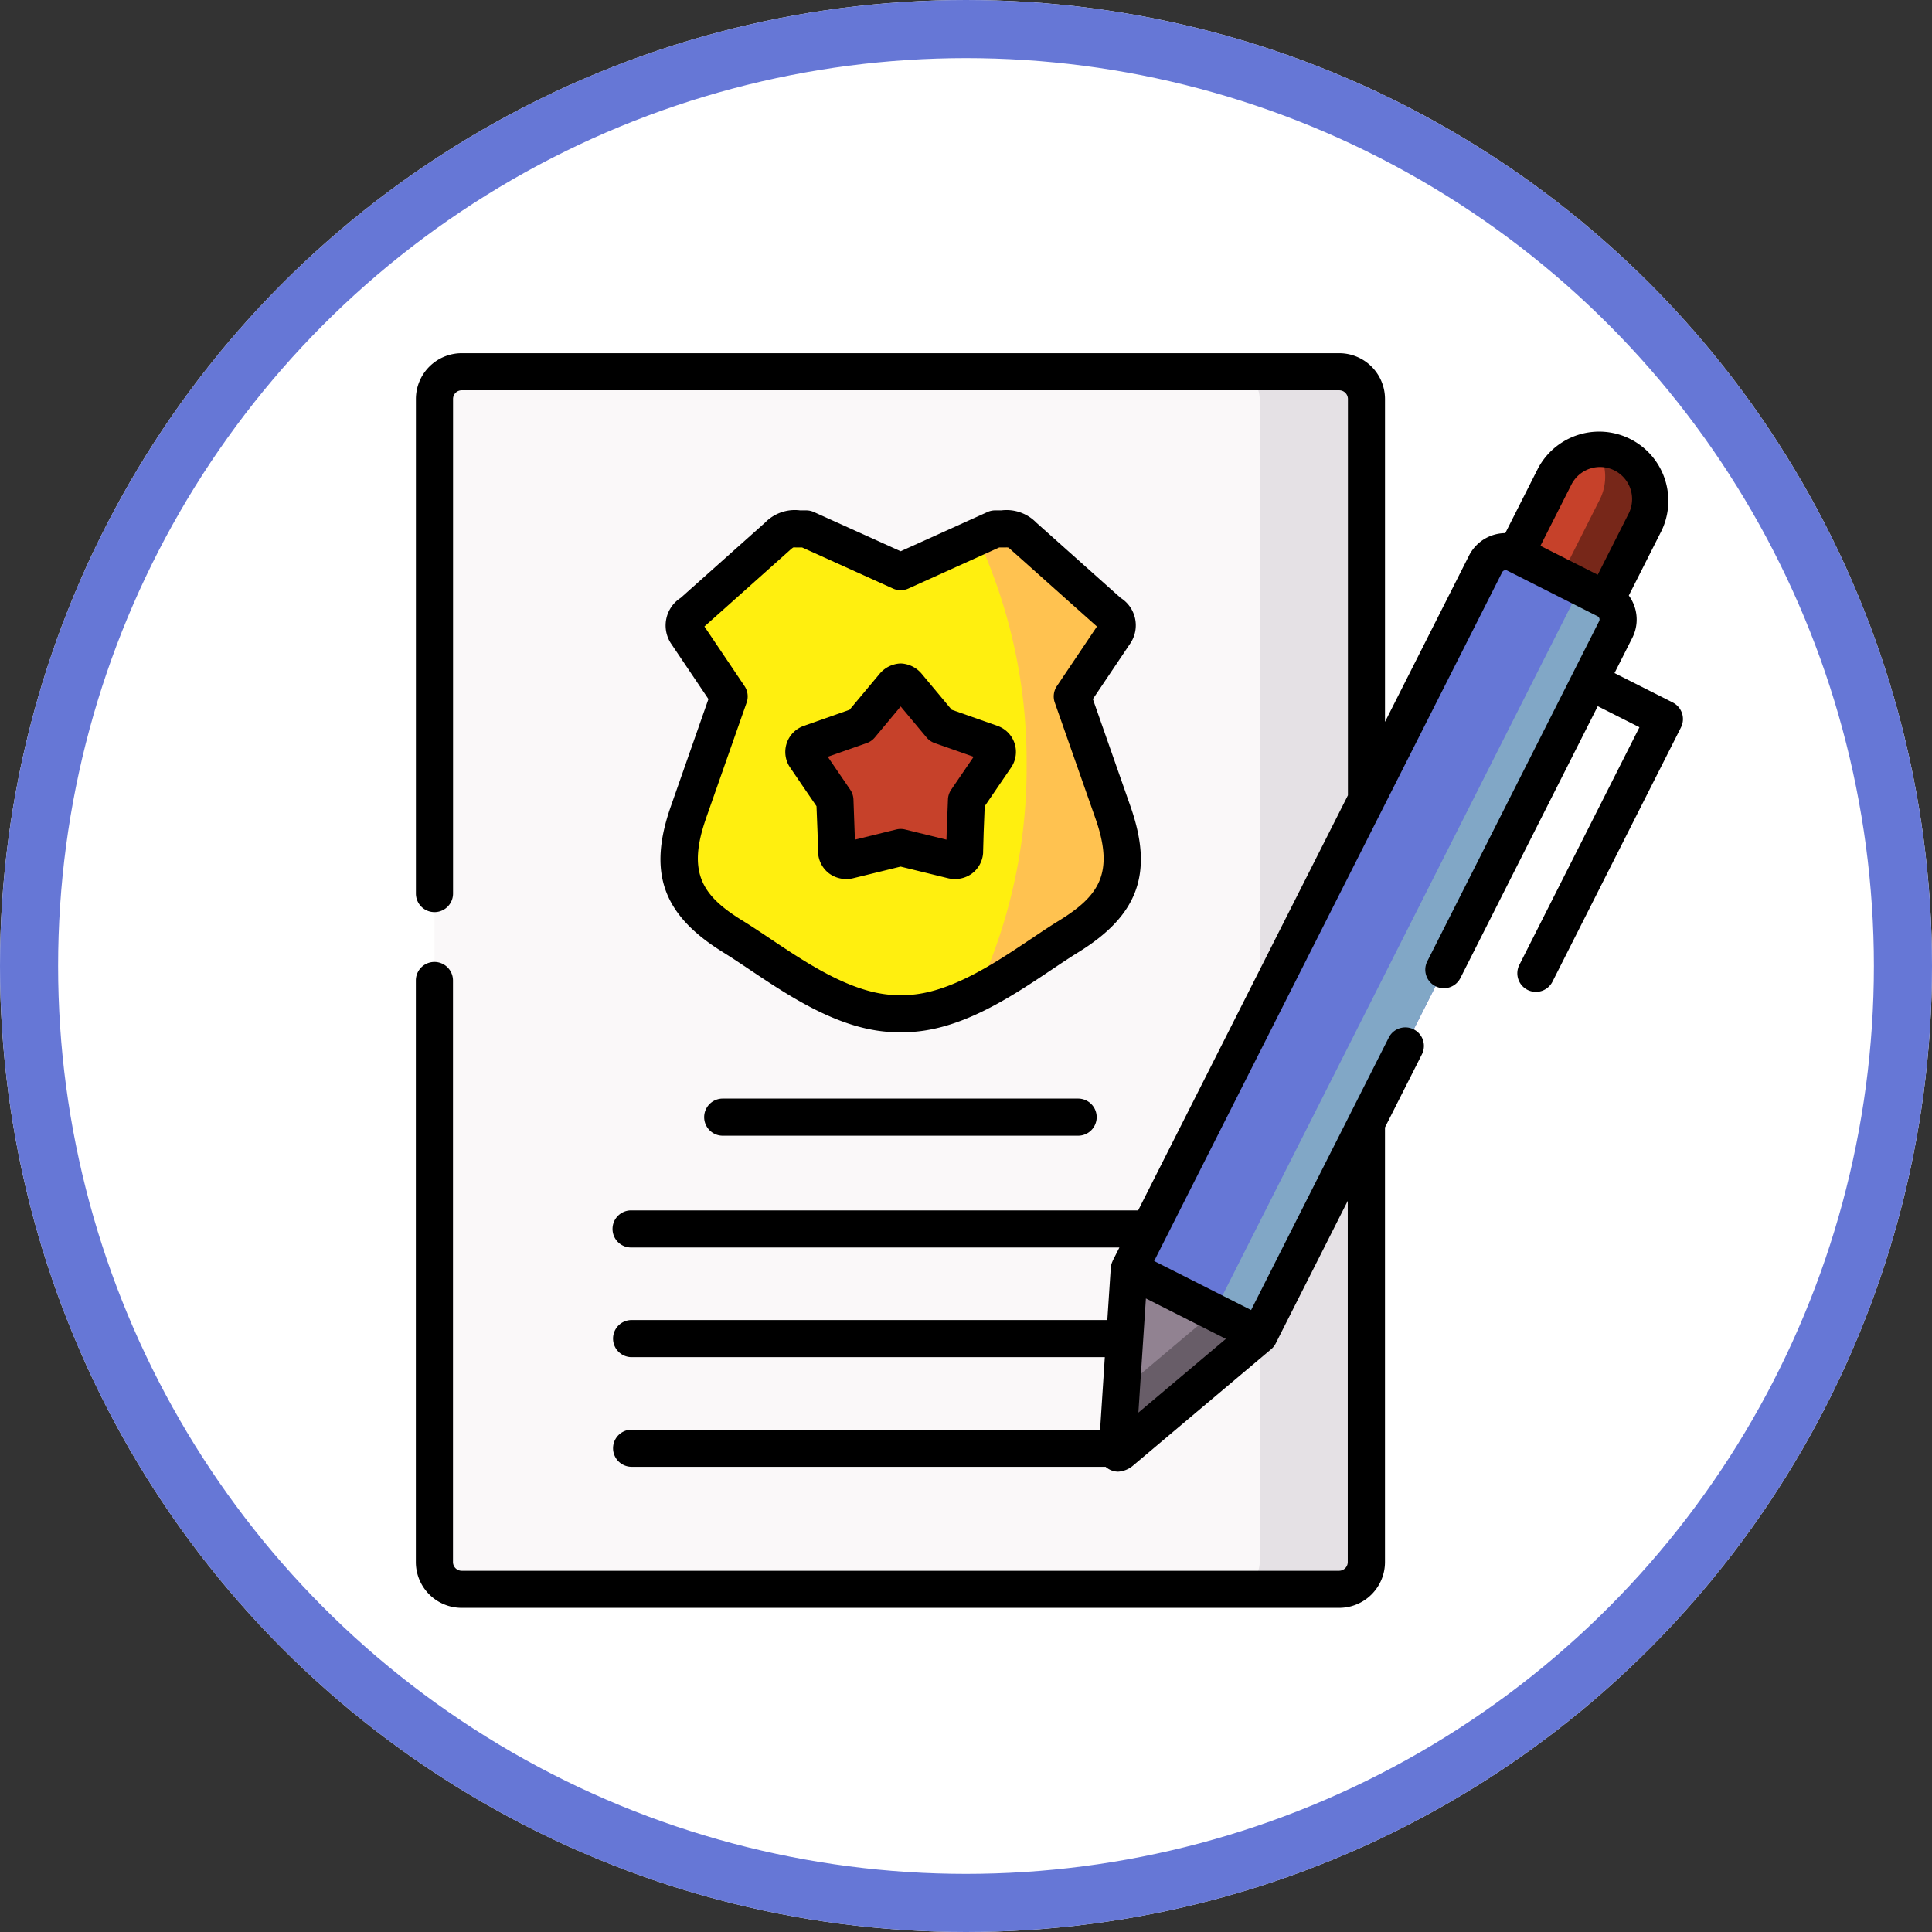 <svg xmlns="http://www.w3.org/2000/svg" width="133" height="133" viewBox="0 0 133 133">
  <rect x="0" y="0" width="133" height="133" fill="#333333" stroke="none"/>
  <g id="Grupo_163244" data-name="Grupo 163244" transform="translate(-917.172 -4455.54)">
    <g id="Elipse_18261" data-name="Elipse 18261" transform="translate(917.172 4455.54)" fill="#fff" stroke="#6677d6" stroke-width="4">
      <circle cx="66.5" cy="66.5" r="66.5" stroke="none"/>
      <circle cx="66.5" cy="66.5" r="64.5" fill="none"/>
    </g>
    <g id="Grupo_158141" data-name="Grupo 158141" transform="translate(945.804 4108.99)">
      <g id="Grupo_158127" data-name="Grupo 158127" transform="translate(1.278 372.143)">
        <path id="Trazado_197531" data-name="Trazado 197531" d="M3.925,372.917H64.332a1.88,1.88,0,0,1,1.874,1.873v80.066a1.883,1.883,0,0,1-1.874,1.874H3.925a1.88,1.88,0,0,1-1.874-1.874V374.79A1.877,1.877,0,0,1,3.925,372.917Z" transform="translate(-2.051 -372.917)" fill="#faf8f9" fill-rule="evenodd"/>
      </g>
      <g id="Grupo_158128" data-name="Grupo 158128" transform="translate(75.696 377.449)">
        <path id="Trazado_197532" data-name="Trazado 197532" d="M121.5,388.671l6.224,3.146,2.691-5.326a3.487,3.487,0,1,0-6.223-3.146Z" transform="translate(-121.499 -381.433)" fill="#c6412a" fill-rule="evenodd"/>
      </g>
      <g id="Grupo_158129" data-name="Grupo 158129" transform="translate(48.291 433.178)">
        <path id="Trazado_197533" data-name="Trazado 197533" d="M77.9,478.02l-.392,5.932c0,.4,0,.416.32.163l4.546-3.829,4.9-4.13-2.959-5.273-5.995.746Z" transform="translate(-77.512 -470.883)" fill="#918291" fill-rule="evenodd"/>
      </g>
      <g id="Grupo_158130" data-name="Grupo 158130" transform="translate(49.104 384.524)">
        <path id="Trazado_197534" data-name="Trazado 197534" d="M103.353,393.626,78.816,442.189l4.474,2.261,4.479,2.266,22.74-45,1.8-3.562a1.532,1.532,0,0,0-.674-2.055l-6.224-3.146a1.537,1.537,0,0,0-2.055.674Z" transform="translate(-78.816 -392.789)" fill="#6677d6" fill-rule="evenodd"/>
      </g>
      <g id="Grupo_158131" data-name="Grupo 158131" transform="translate(78.808 377.448)">
        <path id="Trazado_197535" data-name="Trazado 197535" d="M129.185,384.918l-2.691,5.326,3.112,1.573,2.691-5.326a3.5,3.5,0,0,0-1.539-4.684,3.46,3.46,0,0,0-1.769-.368A3.5,3.5,0,0,1,129.185,384.918Z" transform="translate(-126.494 -381.432)" fill="#772719" fill-rule="evenodd"/>
      </g>
      <g id="Grupo_158132" data-name="Grupo 158132" transform="translate(54.945 386.26)">
        <path id="Trazado_197536" data-name="Trazado 197536" d="M110.932,401.191,89.249,444.1l-1.057,2.094,3.112,1.572,22.74-45,1.8-3.562a1.531,1.531,0,0,0-.674-2.055l-3.112-1.572a1.531,1.531,0,0,1,.674,2.055Z" transform="translate(-88.192 -395.575)" fill="#81a7c6" fill-rule="evenodd"/>
      </g>
      <g id="Grupo_158133" data-name="Grupo 158133" transform="translate(48.291 436.878)">
        <path id="Trazado_197537" data-name="Trazado 197537" d="M84.165,476.822l-4.9,4.131-1.492,1.257-.263,3.982c0,.4,0,.416.32.162l4.546-3.829,4.9-4.13Z" transform="translate(-77.511 -476.822)" fill="#685d68" fill-rule="evenodd"/>
      </g>
      <g id="Grupo_158134" data-name="Grupo 158134" transform="translate(18.124 382.956)">
        <path id="Trazado_197538" data-name="Trazado 197538" d="M58.947,409.786l-2.8-7.978,2.945-4.379c.411-.612.077-.966-.469-1.454l-5.8-5.177c-.712-.635-.875-.516-1.989-.516l-6.5,2.94-6.5-2.94c-1.114,0-1.281-.12-1.989.516l-5.8,5.177c-.549.488-.879.841-.473,1.454l2.949,4.379-2.8,7.978c-1.53,4.355-.216,6.535,3.078,8.562,3.04,1.874,7.266,5.4,11.535,5.3,4.269.1,8.494-3.423,11.535-5.3,3.294-2.027,4.6-4.207,3.074-8.562Z" transform="translate(-29.09 -390.273)" fill="#ffef0f" fill-rule="evenodd"/>
      </g>
      <g id="Grupo_158135" data-name="Grupo 158135" transform="translate(26.706 393.502)">
        <path id="Trazado_197539" data-name="Trazado 197539" d="M43.844,413.638,45,415.33l.086,2.171.038,1.363a.655.655,0,0,0,.841.6l1.372-.335,2.194-.536,2.19.536,1.376.335a.656.656,0,0,0,.842-.6l.038-1.363.086-2.171,1.248-1.826.774-1.138a.629.629,0,0,0-.335-.956l-1.334-.469-2.123-.746L50.88,408.5,50,407.443a.718.718,0,0,0-.464-.244.706.706,0,0,0-.464.244l-.889,1.062L46.769,410.2l-2.122.746-1.334.469a.623.623,0,0,0-.335.956Z" transform="translate(-42.866 -407.199)" fill="#c6412a" fill-rule="evenodd"/>
      </g>
      <g id="Grupo_158136" data-name="Grupo 158136" transform="translate(56.212 372.143)">
        <path id="Trazado_197540" data-name="Trazado 197540" d="M92.1,374.79v42.125l7.347-14.533V374.79a1.88,1.88,0,0,0-1.874-1.873H90.225A1.877,1.877,0,0,1,92.1,374.79Z" transform="translate(-90.225 -372.917)" fill="#e5e1e5" fill-rule="evenodd"/>
      </g>
      <g id="Grupo_158137" data-name="Grupo 158137" transform="translate(56.212 423.857)">
        <path id="Trazado_197541" data-name="Trazado 197541" d="M92.1,470.454v15.694a1.88,1.88,0,0,1-1.874,1.874h7.347a1.883,1.883,0,0,0,1.874-1.874V455.922Z" transform="translate(-90.225 -455.922)" fill="#e5e1e5" fill-rule="evenodd"/>
      </g>
      <g id="Grupo_158138" data-name="Grupo 158138" transform="translate(38.607 382.956)">
        <path id="Trazado_197542" data-name="Trazado 197542" d="M65.4,406.5a36.748,36.748,0,0,1-3.437,15.761c2.352-1.171,4.527-2.82,6.3-3.916,3.294-2.027,4.6-4.207,3.074-8.562l-2.8-7.978,2.945-4.379c.411-.612.077-.966-.469-1.453l-5.8-5.177c-.712-.635-.875-.516-1.989-.516l-1.224.555A36.7,36.7,0,0,1,65.4,406.5Z" transform="translate(-61.967 -390.273)" fill="#ffc250" fill-rule="evenodd"/>
      </g>
      <g id="Grupo_158139" data-name="Grupo 158139" transform="translate(33.195 393.501)">
        <path id="Trazado_197543" data-name="Trazado 197543" d="M53.883,414.092a39.374,39.374,0,0,1-.263,4.541l2.027.5,1.377.335a.655.655,0,0,0,.841-.6L57.9,417.5l.086-2.171,1.247-1.826.774-1.138a.628.628,0,0,0-.335-.956l-1.333-.469-2.123-.746L54.806,408.5l-.885-1.061a.716.716,0,0,0-.464-.244.558.558,0,0,0-.177.044,39.062,39.062,0,0,1,.6,6.85Z" transform="translate(-53.281 -407.198)" fill="#c6412a" fill-rule="evenodd"/>
      </g>
      <g id="Grupo_158140" data-name="Grupo 158140" transform="translate(0 370.865)">
        <path id="Trazado_197544" data-name="Trazado 197544" d="M87.158,395.651a1.275,1.275,0,0,0-.637-.741l-4.01-2.025,1.221-2.417a2.783,2.783,0,0,0,.164-2.144,2.818,2.818,0,0,0-.4-.779l2.254-4.46a4.764,4.764,0,0,0-8.5-4.3l-2.257,4.464a2.819,2.819,0,0,0-2.491,1.535l-5.79,11.459V374.017a3.155,3.155,0,0,0-3.151-3.152H3.152A3.156,3.156,0,0,0,0,374.017v34.046a1.278,1.278,0,0,0,2.556,0V374.017a.6.6,0,0,1,.6-.6H63.559a.6.6,0,0,1,.6.6V401.3L49.719,429.874H14.849a1.278,1.278,0,1,0,0,2.555H48.428l-.464.919,0,.012a1.28,1.28,0,0,0-.13.48l-.237,3.582H14.849a1.278,1.278,0,0,0,0,2.556H47.424L47.1,444.97H14.849a1.278,1.278,0,1,0,0,2.556H47.477a1.346,1.346,0,0,0,.3.2,1.293,1.293,0,0,0,.564.134,1.746,1.746,0,0,0,1.054-.441l.037-.031,9.446-7.96a1.272,1.272,0,0,0,.313-.4l0,0,4.957-9.81v24.865a.6.6,0,0,1-.6.6H3.152a.6.6,0,0,1-.6-.6V414.048a1.278,1.278,0,0,0-2.556,0v40.035a3.155,3.155,0,0,0,3.152,3.152H63.559a3.155,3.155,0,0,0,3.152-3.152V424.161l2.549-5.044a1.278,1.278,0,0,0-2.281-1.153l-9.485,18.77-6.673-3.374,23.959-47.42a.259.259,0,0,1,.341-.113l6.224,3.145h0a.248.248,0,0,1,.123.145.251.251,0,0,1-.014.193L69.623,412.726a1.277,1.277,0,1,0,2.28,1.152l9.456-18.714,2.869,1.45-8.262,16.35a1.278,1.278,0,1,0,2.281,1.153l8.839-17.491a1.278,1.278,0,0,0,.073-.975Zm-31.4,43.069-6.023,5.076.518-7.859Zm23.771-58.781a2.209,2.209,0,1,1,3.943,1.992l-2.115,4.185-3.944-1.993Z" transform="translate(0 -370.865)"/>
        <path id="Trazado_197545" data-name="Trazado 197545" d="M33.127,453.226a1.278,1.278,0,1,0,0,2.556H57.592a1.278,1.278,0,1,0,0-2.556Z" transform="translate(-12.006 -401.914)"/>
        <path id="Trazado_197546" data-name="Trazado 197546" d="M31.353,418.663c.556.343,1.165.751,1.81,1.183,2.871,1.922,6.43,4.306,10.214,4.306l.181,0,.181,0c3.785,0,7.344-2.384,10.214-4.306.645-.432,1.254-.84,1.809-1.182,4.175-2.569,5.22-5.488,3.61-10.073l-2.584-7.373,2.587-3.848a2.233,2.233,0,0,0-.678-3.119l-5.8-5.177a2.868,2.868,0,0,0-2.415-.846c-.124,0-.263,0-.424,0a1.269,1.269,0,0,0-.526.114l-5.975,2.7-5.975-2.7a1.276,1.276,0,0,0-.526-.114c-.16,0-.3,0-.424,0a2.861,2.861,0,0,0-2.415.846l-5.8,5.174a2.262,2.262,0,0,0-.685,3.123l2.591,3.847L27.74,408.59c-1.611,4.583-.563,7.5,3.614,10.072Zm-1.2-9.226,2.8-7.978a1.278,1.278,0,0,0-.146-1.137l-2.761-4.1.075-.067,5.8-5.18a2.037,2.037,0,0,1,.238-.193c.077-.007.26,0,.425,0l.191,0,6.255,2.829a1.282,1.282,0,0,0,1.053,0l6.255-2.829.191,0c.163,0,.347-.006.422,0a2.019,2.019,0,0,1,.244.2l5.8,5.176.073.066-2.757,4.1a1.278,1.278,0,0,0-.145,1.136l2.8,7.978h0c1.34,3.815.2,5.367-2.538,7.051-.6.368-1.226.789-1.891,1.235-2.624,1.757-5.885,3.944-8.943,3.872h-.06c-3.059.072-6.319-2.115-8.943-3.872-.666-.445-1.294-.867-1.893-1.235-2.737-1.685-3.881-3.237-2.542-7.051Z" transform="translate(-10.186 -377.409)"/>
        <path id="Trazado_197547" data-name="Trazado 197547" d="M41.149,412.312l.865,1.272,0,0,.949,1.389.071,1.788.039,1.363c0,.024,0,.047,0,.07a1.933,1.933,0,0,0,.766,1.414,2,2,0,0,0,1.612.333l.039-.009,3.263-.8,3.265.8.037.009a2.124,2.124,0,0,0,.44.046,1.957,1.957,0,0,0,1.172-.379,1.932,1.932,0,0,0,.766-1.414c0-.023,0-.047,0-.07l.038-1.348.072-1.8,1.816-2.663c.013-.019.025-.038.037-.057a1.9,1.9,0,0,0-.94-2.8l-.064-.024-3.124-1.1L50.2,405.852l-.032-.037a1.982,1.982,0,0,0-1.3-.662,1.315,1.315,0,0,0-.216,0,1.983,1.983,0,0,0-1.306.662c-.011.011-.021.022-.03.034l-2.076,2.485-3.124,1.1-.06.022a1.9,1.9,0,0,0-.938,2.811l.031.047Zm5.271-1.683a1.283,1.283,0,0,0,.558-.388l1.78-2.134,1.784,2.135a1.28,1.28,0,0,0,.556.386l2.684.943-1.546,2.265a1.271,1.271,0,0,0-.222.67l-.087,2.185-.017.586-2.848-.7a1.267,1.267,0,0,0-.606,0l-2.849.7-.1-2.769a1.277,1.277,0,0,0-.222-.671l-1.546-2.265Z" transform="translate(-15.387 -383.789)"/>
      </g>
    </g>
  </g>
</svg>
